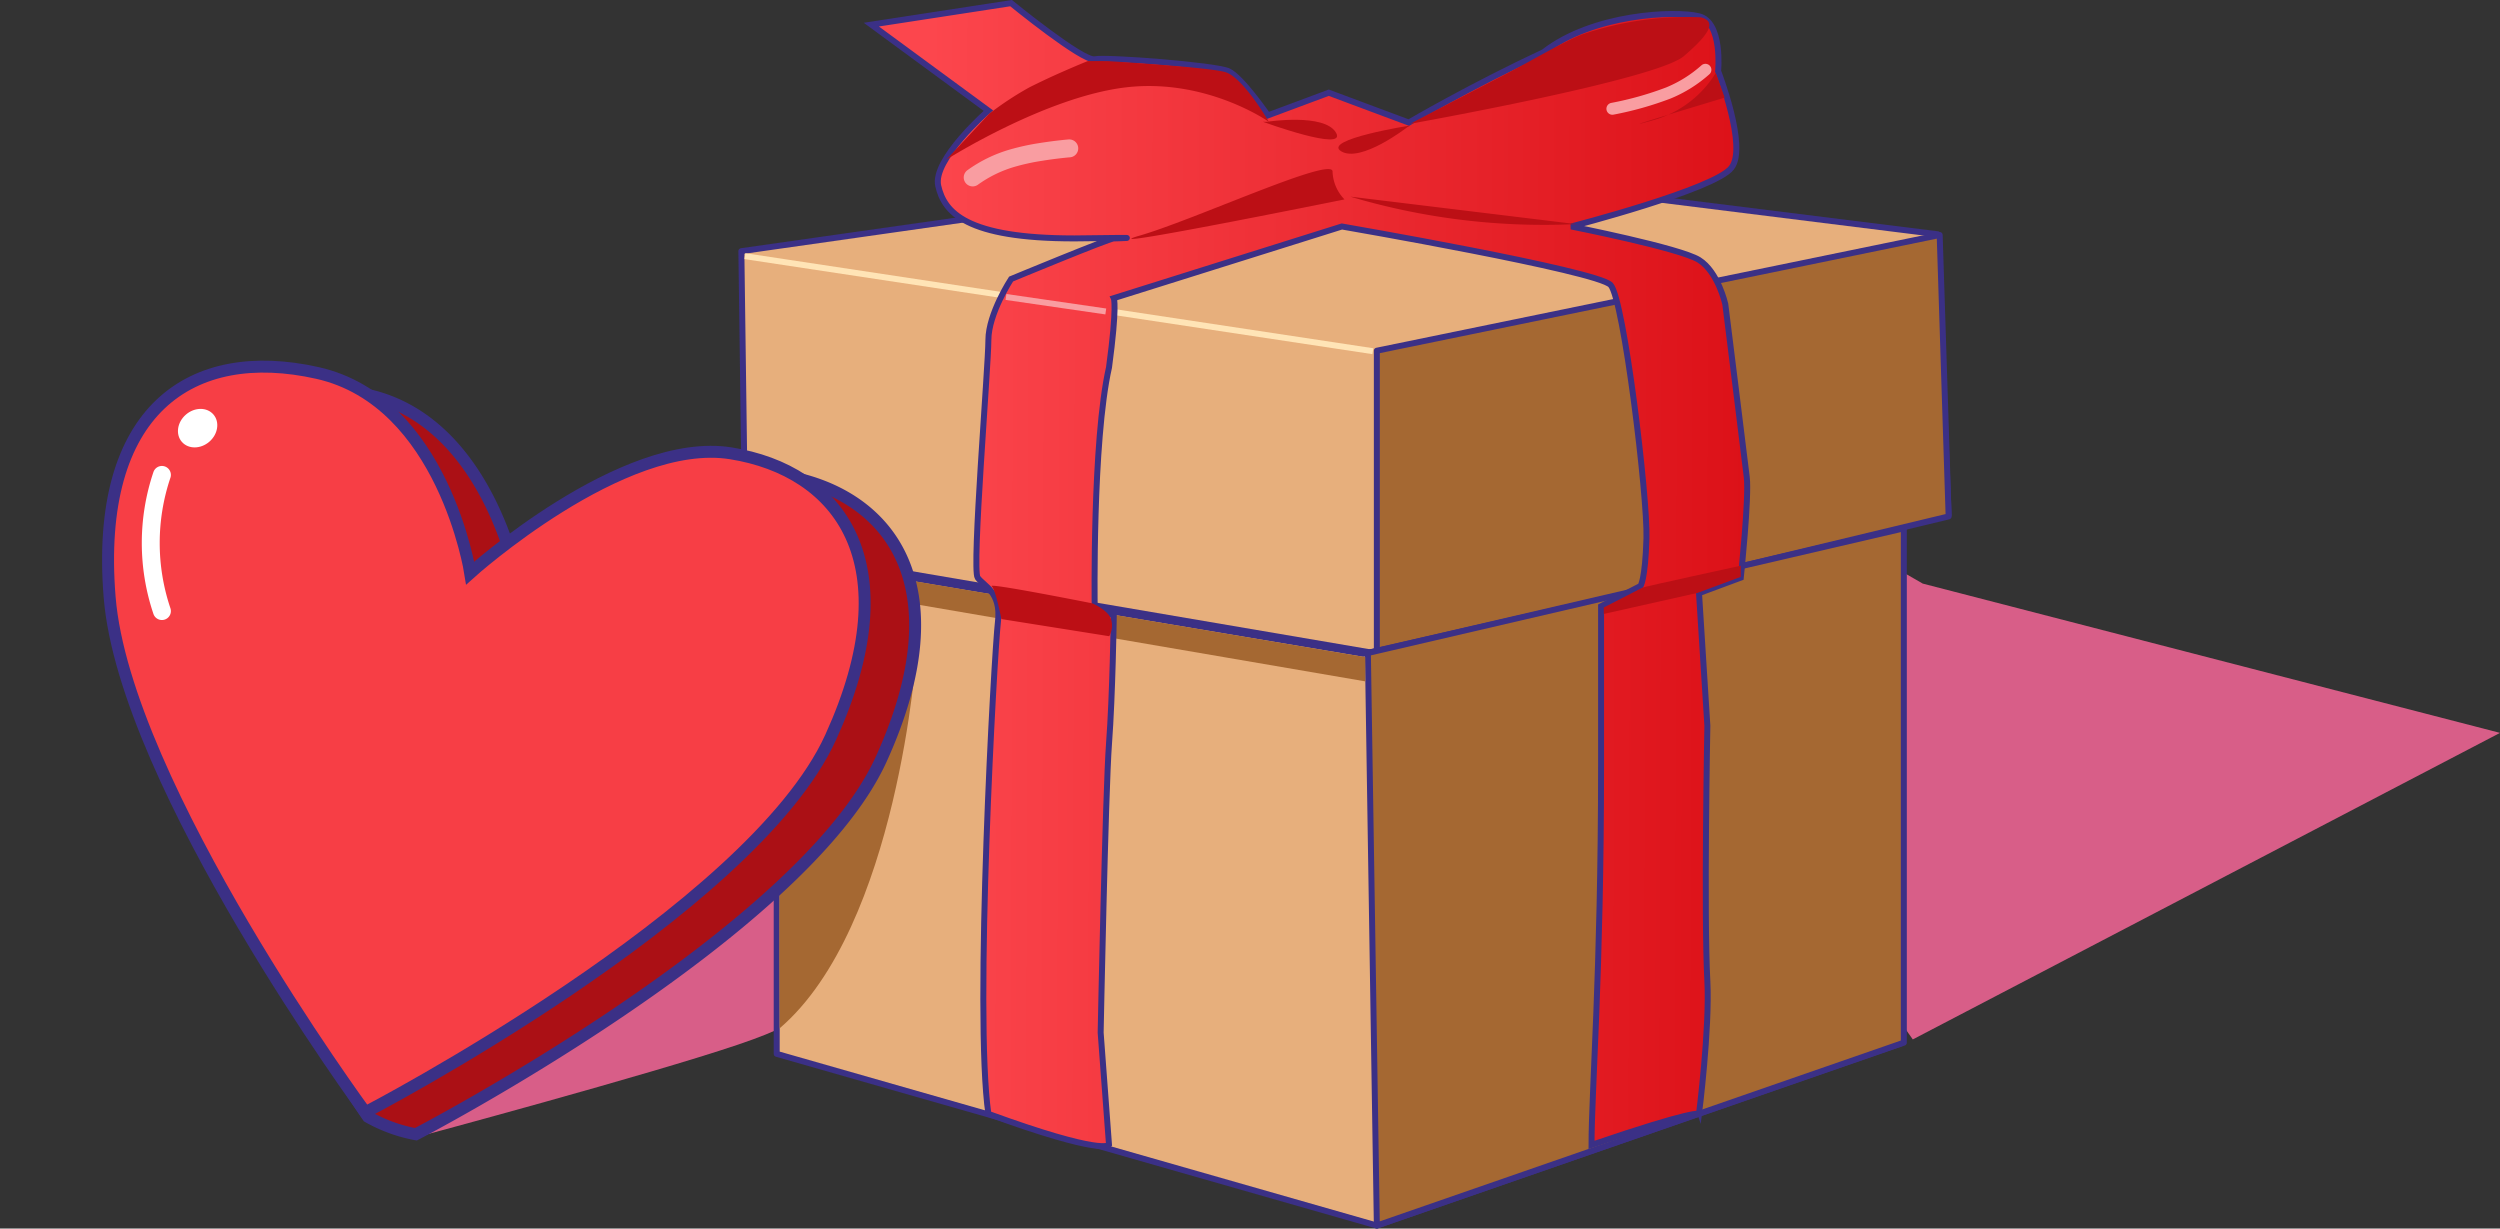 <svg xmlns="http://www.w3.org/2000/svg" xmlns:xlink="http://www.w3.org/1999/xlink" width="418.648" height="205.728" viewBox="0 0 418.648 205.728"><rect x="0" y="0" width="418.648" height="205.728" fill="#333333" stroke="none"/><defs><linearGradient id="a" x1="0.062" y1="0.422" x2="1.087" y2="0.426" gradientUnits="objectBoundingBox"><stop offset="0" stop-color="#fc464d"/><stop offset="1" stop-color="#d90c13"/></linearGradient></defs><g transform="translate(-1052.685 -201.605)"><g transform="translate(-15 11.333)"><path d="M1137.8,380.6s38.586-10.35,53.486-15.4,6.114-4.8,6.114-4.8l1.2-21.8h-16.8L1146,365.2l-8.2,15.4" transform="translate(0 0)" fill="#d85e88"/><path d="M1388,364.333,1486.333,313l-96.666-25-29-16.667,24,85.333V359.6" fill="#d85e88"/></g><g transform="translate(-70 -22)"><path d="M1246.833,265.667,1247.5,315,1354,333.167l95-23.333-1.833-47-96.167-12Z" fill="#e7af7c" stroke="#3b3086" stroke-linejoin="round" stroke-width="1"/><path d="M1353.25,282.333v50.75l95.75-23-1.5-47.125Z" fill="#a56832" stroke="#3b3086" stroke-linejoin="round" stroke-width="1"/><path d="M1252.75,316.583v83.5l100.5,28.75,87.75-30.5v-85.75l-90,20.5Z" fill="#e7af7c" stroke="#3b3086" stroke-linejoin="round" stroke-width="1"/><path d="M1351.75,332.958l1.5,95.875,88.25-30.625V312.083Z" fill="#a56832" stroke="#3b3086" stroke-linejoin="round" stroke-width="1"/><path d="M1351.313,337.708l-98-16.812v-3.75l98,16.5Z" fill="#a56832"/><path d="M1247.417,266.5l105.166,15.917" fill="none" stroke="#ffe4b6" stroke-width="1"/><path d="M1309.2,263.533c-.8,0-17.2,6.8-17.2,6.8s-3.8,5.8-3.8,10.2-2.8,38.4-1.8,39.8,4,2.4,3.4,7.4-4,65.8-1.6,82.4c19.2,7,20.2,5.2,20.2,5.2l-1.4-18.8s.8-40.4,1.4-48.4.8-21.4.8-21.4l-3.2-1.6s-.4-27.6,2.4-40c1.4-10.4.8-11.6.8-11.6l38.2-12s42.8,7.4,45,9.8,6.2,35.4,6,42.4-1,8-1,8l-6.6,3.4v26.6c0,35-1.6,54.8-1.6,63.6,17.6-6,18-5.2,18-5.2s1.8-14.2,1.4-22.2c-.6-11,0-42.8,0-42.8l-1.4-22.2,7-2.6s1.4-13.4,1-16.8-3.6-29-3.6-29-1.2-5.4-4.4-7.4-21.4-5.6-21.4-5.6,24-6.2,26.8-9.8c2.8-3.4-2.2-16.2-2.2-16.2s.8-8.2-3.2-9.2-17.8-.4-26,6c-12.4,5.8-22.6,11.8-22.6,11.8l-13.4-5-10.2,3.8s-4.4-6.4-6.6-7.4-20.4-2.4-22.4-2-14-9.4-14-9.4l-23.4,3.6,19.6,14.4s-9.4,8.2-8.4,12.6,4.6,8.8,22.8,8.8C1317.2,263.333,1309.2,263.533,1309.2,263.533Z" stroke="#3b3086" stroke-width="1" fill="url(#a)"/><path d="M1288.75,321.771c-.687-.625,16.875,2.875,16.875,2.875s2.938,1.25,3.188,2.938a3.673,3.673,0,0,1-.375,2.563l-18.062-2.875S1289.438,322.4,1288.75,321.771Z" fill="#bc0f15"/><path d="M1397.75,322c.188-.125,16.438-3.667,16.438-3.667v1.875l-7.25,2.688-15.687,3.521v-1.083Z" fill="#bc0f15"/><path d="M1358.833,244.333S1400,237,1404.667,233s5.333-5.833,2.833-6.5a54.772,54.772,0,0,0-20,2.917c-3.5,1.417-8.356,4.391-13.583,7.083C1366.365,240.391,1358.833,244.333,1358.833,244.333Z" fill="#bc0f15"/><path d="M1348.8,256.533a113.561,113.561,0,0,0,37.8,4.6" fill="#bc0f15"/><path d="M1345.833,252.333c.064-2.667-23.666,8.333-32.666,10.833-8.167,2.5,34.666-6.167,34.666-6.167A7.019,7.019,0,0,1,1345.833,252.333Z" fill="#bc0f15"/><g transform="translate(-15 11.333)"><path d="M1319.833,222.5s-1.793.717-4.543,1.936c-1.364.6-3.305,1.5-5.219,2.46a52.915,52.915,0,0,0-6.738,4.438L1296.167,239s16.583-10.521,30.083-12.1,23.917,5.771,23.917,5.771-4.334-7.5-7.334-8.333-19.666-1.833-19.666-1.833Z" fill="#bc0f15"/><path d="M1350.833,232.667s9.668-1.5,11.584,1.833-12.25-1.833-12.25-1.833" transform="translate(-1)" fill="#bc0f15"/><path d="M1350.833,232.667s9.668-1.5,11.584,1.833-12.25-1.833-12.25-1.833" transform="matrix(-0.875, 0.485, -0.485, -0.875, 2668.133, -217.972)" fill="#bc0f15"/><path d="M1306.143,262l16.715,2.429" fill="none" stroke="#f99da1" stroke-width="1"/><path d="M1306.143,262a55.074,55.074,0,0,0,9.385,2.56,21.675,21.675,0,0,0,7.33-.132" transform="translate(153.171 678.622) rotate(-31)" fill="none" stroke="#f99da1" stroke-linecap="round" stroke-width="2"/><path d="M1306.143,262s1.912.717,4.652,1.5a37.933,37.933,0,0,0,4.733,1.056,21.675,21.675,0,0,0,7.33-.132" transform="translate(2611.237 -77.428) rotate(155)" fill="none" stroke="#f99da1" stroke-linecap="round" stroke-width="3"/><path d="M1425,224.5a18.021,18.021,0,0,1-10.375,7.875c-9.3,2.614,11.875-3.75,11.875-3.75Z" fill="#bc0f15"/></g></g><g transform="translate(-15 11.333)"><path d="M1221.167,299.5s-3.084,45.969-22.917,62.969c-.167-19.333,0-23.406,0-23.406Z" fill="#a56832"/><g transform="translate(158.67 -276.588) rotate(11)"><path d="M1054.5,338c21.625.625,31.5,28,31.5,28s20.625-27.375,39-28,33,12.25,25.5,43.5S1086,458,1086,458a25.818,25.818,0,0,1-8.417-1.333c-11.6-11.216-43-49.864-50.083-75.167C1019,351.125,1032.875,337.375,1054.5,338Z" fill="#ab1015" stroke="#3b3086" stroke-width="2"/><path d="M1054.5,338c21.625.625,31.5,28,31.5,28s20.625-27.375,39-28,33,12.25,25.5,43.5S1086,458,1086,458s-50-46.125-58.5-76.5S1032.875,337.375,1054.5,338Z" transform="translate(-9 -2)" fill="#f73e45" stroke="#3b3086" stroke-width="2"/></g><ellipse cx="3" cy="3.5" rx="3" ry="3.5" transform="translate(1101.452 257.41) rotate(49)" fill="#fff"/><path d="M1098.8,282.8a35.693,35.693,0,0,0,0,22.8" transform="translate(-4 -13)" fill="none" stroke="#fff" stroke-linecap="round" stroke-width="3"/></g></g></svg>